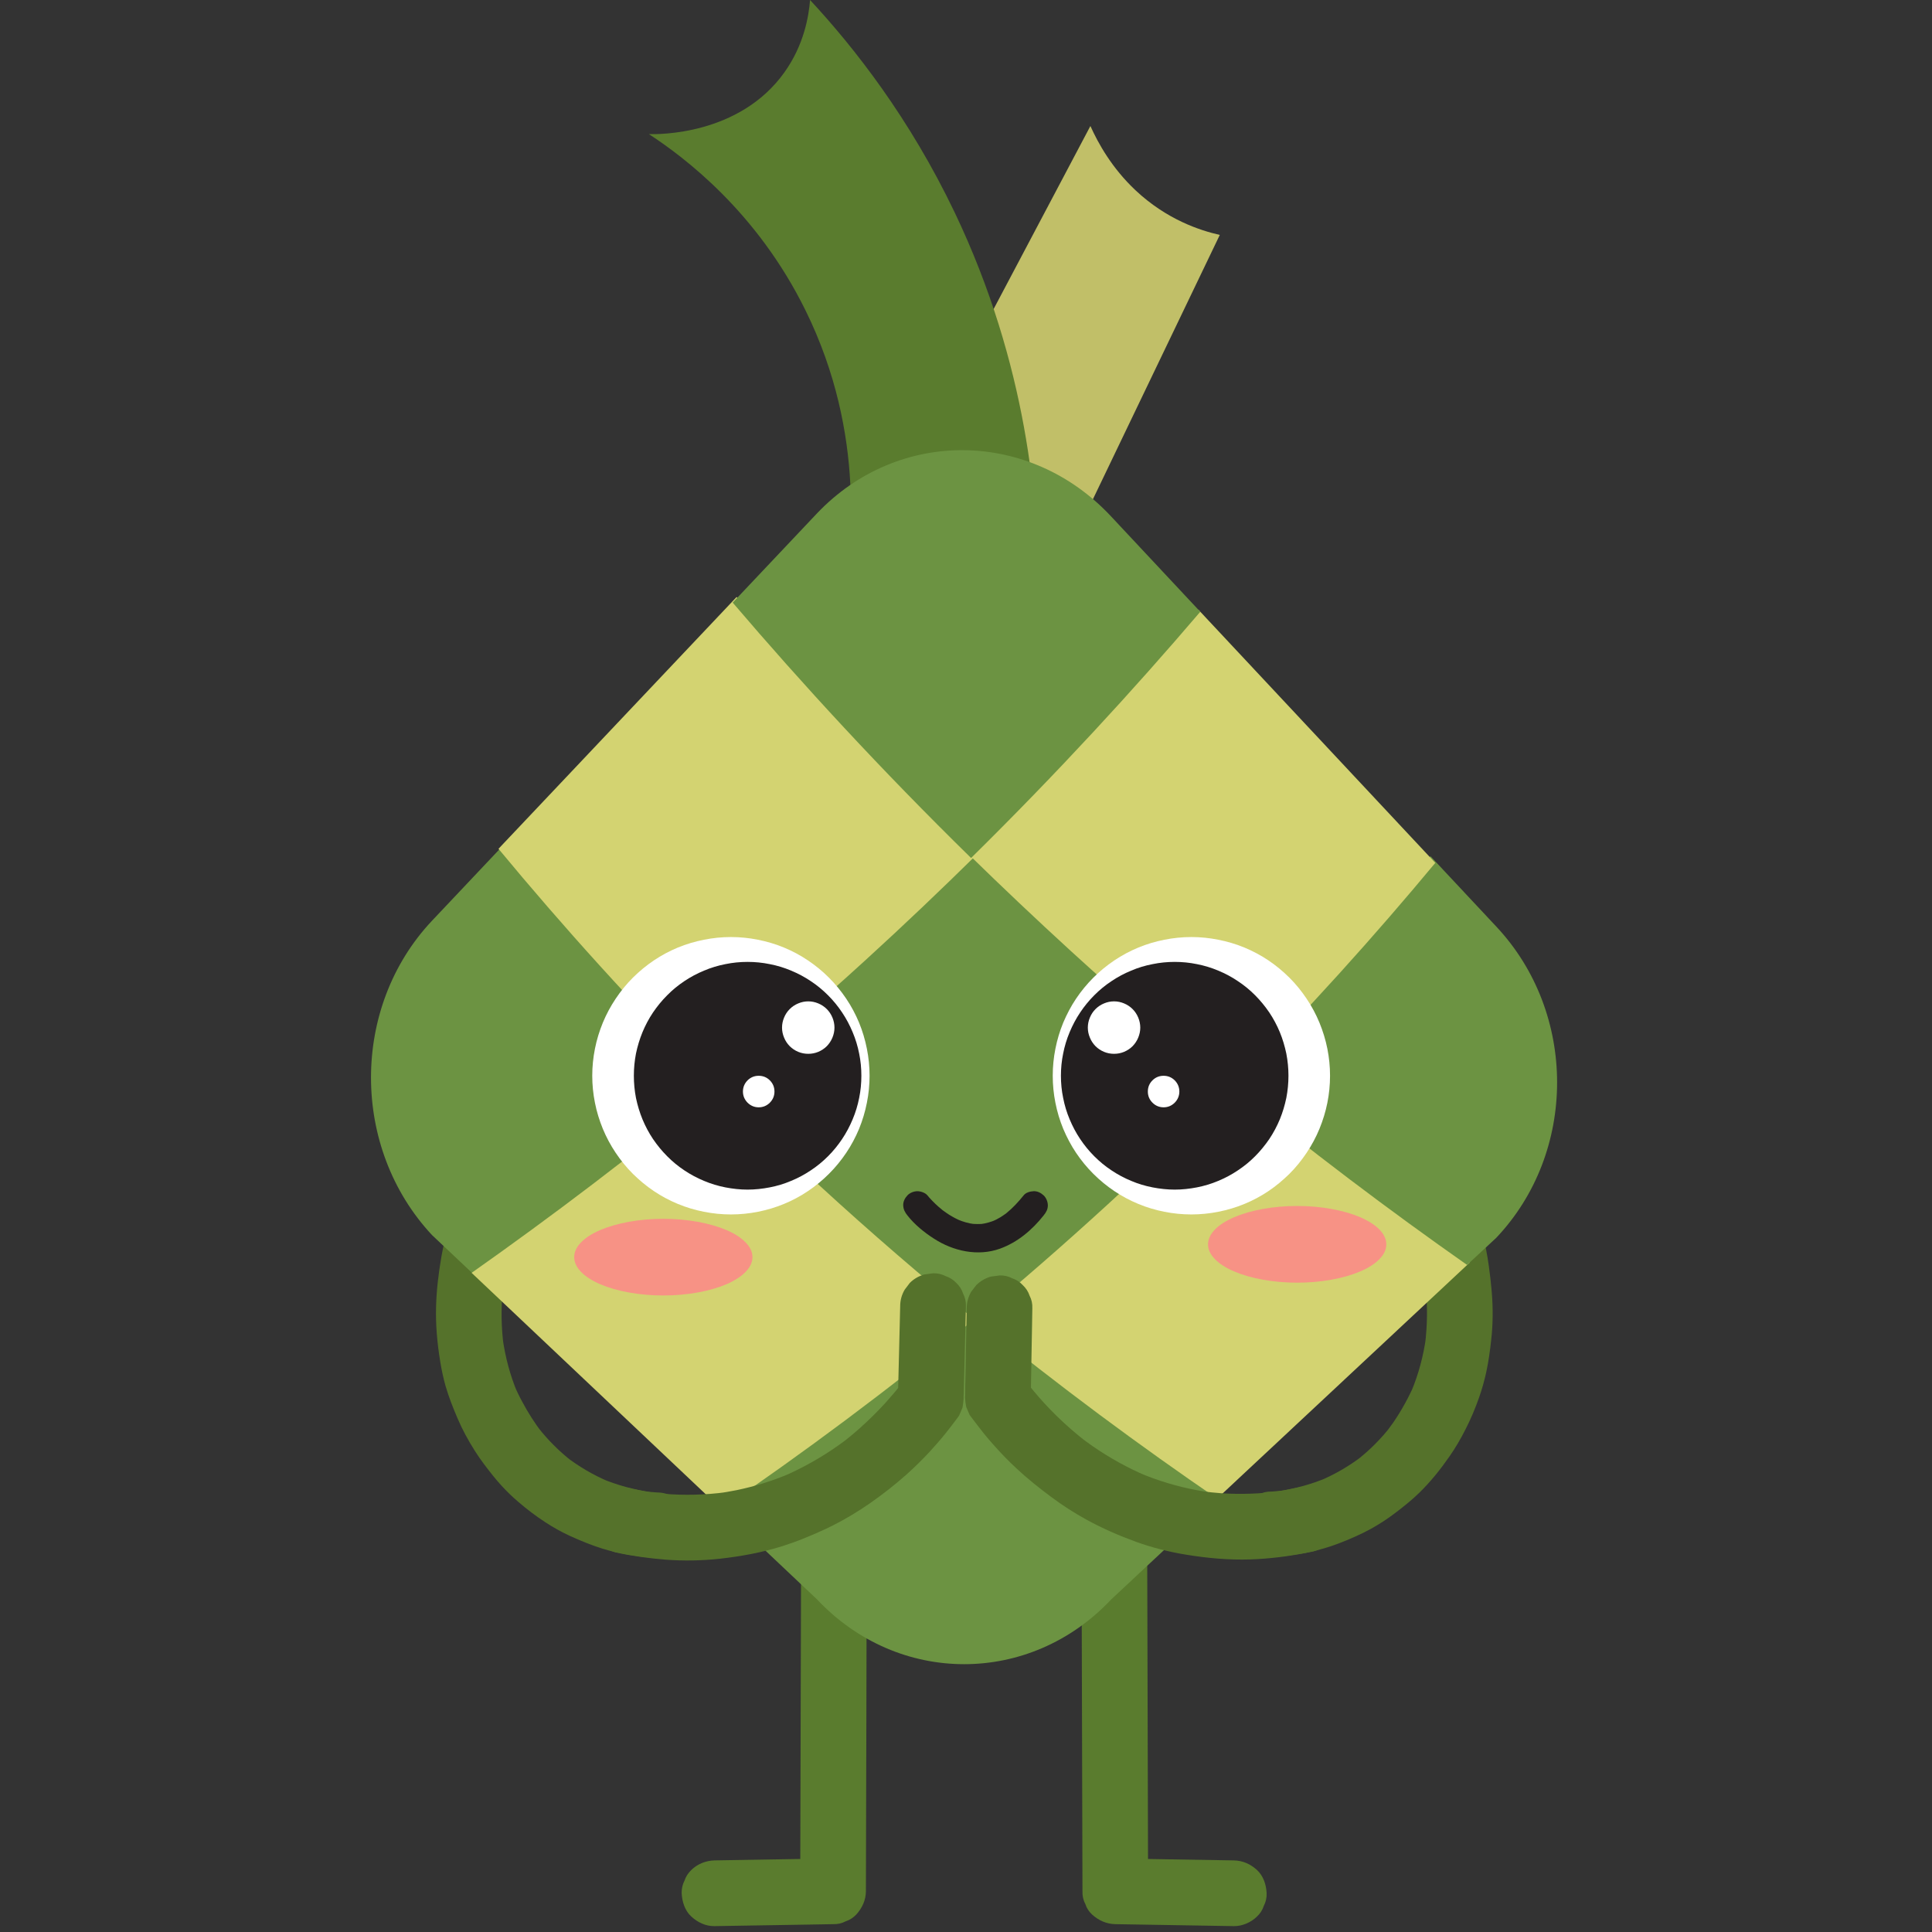 <svg xmlns="http://www.w3.org/2000/svg" xmlns:xlink="http://www.w3.org/1999/xlink" width="113" zoomAndPan="magnify" viewBox="0 0 84.75 84.75" height="113" preserveAspectRatio="xMidYMid meet" version="1.0"><rect x="0" y="0" width="84.75" height="84.75" fill="#333333" stroke="none"/><defs><clipPath id="c4b42e455b"><path d="M 47 62 L 56 62 L 56 84.5 L 47 84.5 Z M 47 62 " clip-rule="nonzero"/></clipPath><clipPath id="7061855136"><path d="M 29 62 L 39 62 L 39 84.5 L 29 84.5 Z M 29 62 " clip-rule="nonzero"/></clipPath></defs><path fill="#55722b" d="M 19.902 53.066 C 19.812 53.316 19.73 53.57 19.656 53.828 C 19.531 54.27 19.434 54.719 19.355 55.172 C 19.234 55.879 19.148 56.594 19.129 57.309 C 19.105 58.117 19.18 58.918 19.309 59.715 C 19.367 60.078 19.445 60.438 19.543 60.793 C 19.684 61.277 19.867 61.742 20.066 62.207 C 20.277 62.707 20.539 63.184 20.828 63.641 C 20.957 63.844 21.094 64.043 21.238 64.234 C 21.484 64.559 21.734 64.883 22.012 65.184 C 22.238 65.43 22.48 65.664 22.738 65.883 C 23.109 66.203 23.504 66.504 23.918 66.773 C 24.27 67.004 24.641 67.211 25.027 67.387 C 25.477 67.59 25.941 67.781 26.414 67.93 C 27.098 68.141 27.801 68.254 28.512 68.328 C 28.613 68.336 28.715 68.344 28.816 68.352 C 29.016 68.359 29.199 68.316 29.371 68.227 C 29.551 68.168 29.703 68.07 29.836 67.93 C 29.977 67.801 30.074 67.645 30.133 67.465 C 30.223 67.293 30.266 67.109 30.258 66.91 C 30.238 66.781 30.223 66.656 30.207 66.527 C 30.137 66.281 30.016 66.07 29.836 65.891 C 29.738 65.816 29.641 65.742 29.543 65.664 C 29.32 65.535 29.078 65.469 28.816 65.469 C 28.617 65.457 28.414 65.434 28.215 65.41 C 28.344 65.426 28.469 65.441 28.598 65.461 C 27.832 65.355 27.078 65.152 26.367 64.852 C 26.48 64.898 26.598 64.949 26.711 64.996 C 26.035 64.711 25.395 64.336 24.812 63.887 C 24.91 63.965 25.008 64.039 25.105 64.113 C 24.531 63.668 24.012 63.148 23.566 62.57 C 23.641 62.668 23.715 62.766 23.789 62.863 C 23.457 62.43 23.164 61.969 22.91 61.492 C 22.773 61.242 22.652 60.988 22.543 60.73 C 22.594 60.844 22.641 60.957 22.688 61.074 C 22.371 60.312 22.16 59.512 22.047 58.691 C 22.062 58.82 22.082 58.949 22.098 59.074 C 21.988 58.266 21.977 57.445 22.047 56.629 C 22.062 56.426 22.086 56.219 22.113 56.016 C 22.098 56.141 22.078 56.27 22.062 56.398 C 22.168 55.629 22.336 54.867 22.578 54.133 C 22.609 54.031 22.645 53.93 22.68 53.832 C 22.738 53.641 22.746 53.449 22.703 53.258 C 22.695 53.066 22.641 52.887 22.535 52.723 C 22.441 52.555 22.32 52.418 22.164 52.316 C 22.023 52.188 21.859 52.102 21.672 52.059 C 21.547 52.043 21.418 52.023 21.289 52.008 C 21.031 52.008 20.789 52.074 20.562 52.203 C 20.465 52.277 20.367 52.355 20.27 52.43 C 20.094 52.609 19.969 52.82 19.902 53.066 Z M 19.902 53.066 " fill-opacity="1" fill-rule="nonzero"/><path fill="#55722b" d="M 61.922 53.793 C 62.129 54.367 62.289 54.961 62.406 55.562 C 62.457 55.828 62.504 56.094 62.539 56.359 C 62.523 56.23 62.504 56.102 62.488 55.977 C 62.59 56.746 62.625 57.527 62.574 58.305 C 62.559 58.551 62.535 58.793 62.504 59.035 C 62.52 58.91 62.535 58.781 62.555 58.652 C 62.441 59.473 62.23 60.273 61.91 61.035 C 61.961 60.918 62.008 60.805 62.059 60.691 C 61.805 61.285 61.488 61.855 61.125 62.391 C 61.023 62.535 60.918 62.68 60.809 62.824 C 60.887 62.727 60.961 62.629 61.035 62.531 C 60.59 63.109 60.07 63.629 59.496 64.074 C 59.594 64 59.691 63.926 59.789 63.848 C 59.207 64.297 58.566 64.672 57.891 64.957 C 58.004 64.91 58.121 64.859 58.234 64.812 C 57.523 65.113 56.77 65.316 56.004 65.422 C 56.133 65.402 56.258 65.387 56.387 65.371 C 56.188 65.395 55.984 65.418 55.785 65.43 C 55.586 65.422 55.402 65.465 55.23 65.555 C 55.051 65.613 54.898 65.711 54.766 65.852 C 54.625 65.984 54.527 66.137 54.469 66.316 C 54.379 66.488 54.336 66.672 54.344 66.871 C 54.363 67 54.379 67.125 54.395 67.254 C 54.465 67.5 54.586 67.711 54.766 67.891 C 54.863 67.965 54.961 68.043 55.059 68.117 C 55.281 68.246 55.523 68.312 55.785 68.312 C 56.137 68.289 56.484 68.242 56.832 68.191 C 57.125 68.152 57.418 68.094 57.703 68.023 C 58.047 67.938 58.387 67.832 58.719 67.707 C 59.207 67.52 59.691 67.309 60.148 67.059 C 60.504 66.859 60.844 66.641 61.168 66.395 C 61.547 66.109 61.918 65.816 62.258 65.484 C 62.754 65 63.195 64.449 63.59 63.879 C 63.848 63.508 64.078 63.113 64.281 62.711 C 64.516 62.254 64.719 61.773 64.887 61.289 C 65.012 60.934 65.113 60.57 65.195 60.199 C 65.297 59.73 65.363 59.25 65.414 58.773 C 65.453 58.434 65.473 58.09 65.477 57.75 C 65.488 57.004 65.41 56.27 65.309 55.531 C 65.242 55.039 65.145 54.551 65.02 54.07 C 64.941 53.762 64.848 53.453 64.746 53.152 C 64.73 53.109 64.715 53.066 64.699 53.027 C 64.656 52.84 64.57 52.676 64.441 52.535 C 64.34 52.379 64.207 52.254 64.039 52.164 C 63.875 52.059 63.695 52 63.504 51.992 C 63.312 51.949 63.121 51.957 62.93 52.02 C 62.812 52.066 62.699 52.117 62.586 52.164 C 62.367 52.293 62.195 52.465 62.066 52.68 C 62.02 52.797 61.973 52.91 61.922 53.027 C 61.855 53.281 61.855 53.535 61.922 53.793 Z M 61.922 53.793 " fill-opacity="1" fill-rule="nonzero"/><path fill="#c1bf68" d="M 43.48 31.195 L 36.277 27.383 L 47.832 5.527 C 48.176 6.293 48.777 7.375 49.812 8.348 C 51.184 9.637 52.652 10.113 53.508 10.305 C 50.164 17.27 46.824 24.23 43.48 31.195 Z M 43.48 31.195 " fill-opacity="1" fill-rule="nonzero"/><path fill="#5a7c2e" d="M 45.539 25.781 C 42.688 25.848 39.84 25.914 36.988 25.98 C 37.312 24.25 38.047 19.121 35.336 13.617 C 33.203 9.281 30.004 6.887 28.465 5.883 C 28.828 5.895 32.43 5.953 34.41 3.172 C 35.27 1.969 35.477 0.715 35.535 0 C 37.488 2.105 39.902 5.184 41.879 9.32 C 45.086 16.035 45.551 22.203 45.539 25.781 Z M 45.539 25.781 " fill-opacity="1" fill-rule="nonzero"/><g clip-path="url(#c4b42e455b)"><path fill="#5a7c2e" d="M 47.434 64.027 C 47.441 66.496 47.445 68.969 47.453 71.441 C 47.461 73.898 47.465 76.359 47.473 78.816 C 47.477 80.199 47.48 81.582 47.484 82.965 C 47.477 83.16 47.516 83.348 47.609 83.52 C 47.664 83.699 47.766 83.852 47.906 83.984 C 48.191 84.242 48.531 84.398 48.926 84.406 C 50.27 84.426 51.617 84.449 52.965 84.473 C 53.352 84.48 53.734 84.484 54.121 84.492 C 54.488 84.5 54.883 84.328 55.141 84.07 C 55.281 83.941 55.379 83.785 55.438 83.605 C 55.527 83.434 55.57 83.25 55.562 83.051 C 55.547 82.68 55.422 82.293 55.141 82.031 C 54.855 81.77 54.516 81.617 54.121 81.609 C 52.773 81.586 51.43 81.562 50.082 81.543 C 49.695 81.535 49.309 81.527 48.926 81.523 C 49.406 82.004 49.887 82.484 50.363 82.965 C 50.359 80.492 50.352 78.02 50.344 75.547 C 50.34 73.09 50.332 70.629 50.324 68.172 C 50.324 66.789 50.32 65.406 50.316 64.027 C 50.312 63.656 50.156 63.27 49.895 63.008 C 49.762 62.867 49.609 62.766 49.43 62.707 C 49.258 62.617 49.074 62.578 48.875 62.582 C 48.5 62.602 48.117 62.723 47.855 63.008 C 47.598 63.289 47.434 63.637 47.434 64.027 Z M 47.434 64.027 " fill-opacity="1" fill-rule="nonzero"/></g><g clip-path="url(#7061855136)"><path fill="#5a7c2e" d="M 35.152 64.027 C 35.145 66.496 35.137 68.969 35.133 71.441 C 35.125 73.898 35.117 76.359 35.113 78.816 C 35.109 80.199 35.105 81.582 35.102 82.965 C 35.582 82.484 36.062 82.004 36.543 81.523 C 35.195 81.543 33.848 81.566 32.5 81.59 C 32.117 81.598 31.73 81.602 31.344 81.609 C 30.973 81.617 30.59 81.766 30.324 82.031 C 30.188 82.164 30.086 82.316 30.027 82.496 C 29.938 82.668 29.898 82.852 29.902 83.051 C 29.922 83.426 30.043 83.812 30.324 84.07 C 30.605 84.328 30.957 84.5 31.344 84.492 C 32.691 84.469 34.039 84.449 35.387 84.426 C 35.77 84.418 36.156 84.41 36.543 84.406 C 36.738 84.414 36.926 84.371 37.098 84.281 C 37.277 84.223 37.43 84.121 37.562 83.984 C 37.82 83.699 37.98 83.355 37.984 82.965 C 37.988 80.492 37.996 78.02 38.004 75.547 C 38.008 73.09 38.016 70.629 38.02 68.172 C 38.023 66.789 38.027 65.406 38.031 64.027 C 38.035 63.656 37.871 63.266 37.609 63.008 C 37.48 62.867 37.324 62.766 37.148 62.707 C 36.977 62.617 36.789 62.578 36.59 62.582 C 36.219 62.602 35.832 62.723 35.574 63.008 C 35.312 63.289 35.152 63.633 35.152 64.027 Z M 35.152 64.027 " fill-opacity="1" fill-rule="nonzero"/></g><path fill="#6c9342" d="M 18.949 54.176 L 20.738 55.867 C 24.152 53.457 27.754 50.734 31.457 47.676 C 27.852 44.074 24.691 40.555 21.934 37.23 L 18.949 40.391 C 15.383 44.176 15.383 50.352 18.949 54.176 Z M 18.949 54.176 " fill-opacity="1" fill-rule="nonzero"/><path fill="#d3d371" d="M 42.535 57.707 C 46.293 60.773 49.934 63.445 53.352 65.773 L 64.477 55.379 C 61.109 53.012 57.562 50.348 53.914 47.352 C 52.586 48.691 51.195 50.043 49.738 51.402 C 47.312 53.664 44.902 55.762 42.535 57.707 Z M 42.535 57.707 " fill-opacity="1" fill-rule="nonzero"/><path fill="#d3d371" d="M 31.738 66.285 C 35.27 63.879 39.035 61.098 42.922 57.902 C 40.398 55.844 37.824 53.613 35.23 51.195 C 33.934 49.984 32.691 48.781 31.492 47.586 C 27.762 50.672 24.129 53.41 20.688 55.836 Z M 31.738 66.285 " fill-opacity="1" fill-rule="nonzero"/><path fill="#6c9342" d="M 42.797 57.824 C 38.926 61.008 35.168 63.781 31.641 66.191 L 35.836 70.156 C 39.402 73.949 45.18 73.949 48.742 70.164 L 53.441 65.773 C 50.07 63.469 46.488 60.832 42.797 57.824 Z M 42.797 57.824 " fill-opacity="1" fill-rule="nonzero"/><path fill="#6c9342" d="M 42.688 37.277 C 41.195 38.758 39.633 40.258 38 41.762 C 35.758 43.828 33.531 45.77 31.336 47.594 C 32.789 49.043 34.312 50.504 35.914 51.973 C 38.227 54.098 40.523 56.07 42.773 57.902 C 44.695 56.312 46.641 54.621 48.602 52.824 C 50.551 51.039 52.383 49.262 54.105 47.512 C 51.613 45.469 49.074 43.273 46.516 40.914 C 45.191 39.695 43.918 38.48 42.688 37.277 Z M 42.688 37.277 " fill-opacity="1" fill-rule="nonzero"/><path fill="#6c9342" d="M 65.633 40.641 L 62.75 37.559 C 60.129 40.711 57.145 44.039 53.766 47.441 C 57.426 50.449 60.984 53.121 64.355 55.488 L 65.633 54.301 C 69.195 50.543 69.195 44.434 65.633 40.641 Z M 65.633 40.641 " fill-opacity="1" fill-rule="nonzero"/><path fill="#d3d371" d="M 32.312 26.188 L 21.867 37.234 C 24.629 40.57 27.809 44.117 31.461 47.766 C 33.609 45.988 35.793 44.102 37.996 42.09 C 39.691 40.543 41.305 39.004 42.848 37.484 C 38.875 33.59 35.375 29.785 32.312 26.188 Z M 32.312 26.188 " fill-opacity="1" fill-rule="nonzero"/><path fill="#d3d371" d="M 62.961 37.852 L 52.566 26.742 C 49.629 30.18 46.301 33.805 42.535 37.52 C 43.957 38.91 45.438 40.312 46.98 41.723 C 49.332 43.871 51.664 45.879 53.953 47.762 C 57.359 44.336 60.348 40.996 62.961 37.852 Z M 62.961 37.852 " fill-opacity="1" fill-rule="nonzero"/><path fill="#6c9342" d="M 42.598 37.637 C 46.383 33.906 49.719 30.273 52.652 26.836 L 48.742 22.656 C 45.18 18.832 39.402 18.77 35.836 22.523 L 32.141 26.434 C 35.18 29.996 38.648 33.766 42.598 37.637 Z M 42.598 37.637 " fill-opacity="1" fill-rule="nonzero"/><path fill="#ffffff" d="M 38.145 47.188 C 38.145 47.59 38.105 47.984 38.027 48.375 C 37.949 48.77 37.836 49.148 37.684 49.52 C 37.531 49.887 37.344 50.238 37.121 50.57 C 36.898 50.902 36.645 51.211 36.363 51.492 C 36.082 51.773 35.773 52.027 35.441 52.25 C 35.109 52.473 34.762 52.66 34.391 52.812 C 34.023 52.965 33.641 53.078 33.25 53.156 C 32.859 53.234 32.465 53.273 32.062 53.273 C 31.664 53.273 31.27 53.234 30.879 53.156 C 30.484 53.078 30.105 52.965 29.734 52.812 C 29.367 52.66 29.016 52.473 28.684 52.25 C 28.352 52.027 28.047 51.773 27.762 51.492 C 27.48 51.211 27.23 50.902 27.008 50.57 C 26.785 50.238 26.598 49.887 26.445 49.52 C 26.293 49.148 26.176 48.77 26.098 48.375 C 26.02 47.984 25.98 47.59 25.98 47.188 C 25.98 46.789 26.02 46.395 26.098 46.004 C 26.176 45.609 26.293 45.23 26.445 44.859 C 26.598 44.492 26.785 44.141 27.008 43.809 C 27.23 43.477 27.48 43.168 27.762 42.887 C 28.047 42.605 28.352 42.352 28.684 42.129 C 29.016 41.906 29.367 41.719 29.734 41.566 C 30.105 41.414 30.484 41.301 30.879 41.223 C 31.27 41.145 31.664 41.105 32.062 41.105 C 32.465 41.105 32.859 41.145 33.25 41.223 C 33.641 41.301 34.023 41.414 34.391 41.566 C 34.762 41.719 35.109 41.906 35.441 42.129 C 35.773 42.352 36.082 42.605 36.363 42.887 C 36.645 43.168 36.898 43.477 37.121 43.809 C 37.344 44.141 37.531 44.492 37.684 44.859 C 37.836 45.23 37.949 45.609 38.027 46.004 C 38.105 46.395 38.145 46.789 38.145 47.188 Z M 38.145 47.188 " fill-opacity="1" fill-rule="nonzero"/><path fill="#231f20" d="M 37.785 47.188 C 37.785 47.516 37.754 47.844 37.688 48.164 C 37.625 48.484 37.531 48.797 37.402 49.102 C 37.277 49.402 37.125 49.691 36.941 49.965 C 36.762 50.234 36.555 50.488 36.324 50.719 C 36.09 50.953 35.84 51.16 35.566 51.34 C 35.293 51.523 35.008 51.676 34.703 51.801 C 34.402 51.93 34.09 52.023 33.766 52.086 C 33.445 52.148 33.121 52.184 32.793 52.184 C 32.465 52.184 32.141 52.148 31.82 52.086 C 31.5 52.023 31.188 51.93 30.883 51.801 C 30.582 51.676 30.293 51.523 30.02 51.34 C 29.75 51.16 29.496 50.953 29.266 50.719 C 29.035 50.488 28.828 50.234 28.645 49.965 C 28.461 49.691 28.309 49.402 28.184 49.102 C 28.059 48.797 27.965 48.484 27.898 48.164 C 27.836 47.844 27.805 47.516 27.805 47.188 C 27.805 46.863 27.836 46.535 27.898 46.215 C 27.965 45.895 28.059 45.582 28.184 45.277 C 28.309 44.977 28.461 44.688 28.645 44.414 C 28.828 44.145 29.035 43.891 29.266 43.66 C 29.496 43.426 29.75 43.219 30.02 43.039 C 30.293 42.855 30.582 42.703 30.883 42.578 C 31.188 42.449 31.5 42.355 31.82 42.293 C 32.141 42.227 32.465 42.195 32.793 42.195 C 33.121 42.195 33.445 42.227 33.766 42.293 C 34.09 42.355 34.402 42.449 34.703 42.578 C 35.008 42.703 35.293 42.855 35.566 43.039 C 35.84 43.219 36.09 43.426 36.324 43.66 C 36.555 43.891 36.762 44.145 36.941 44.414 C 37.125 44.688 37.277 44.977 37.402 45.277 C 37.531 45.582 37.625 45.895 37.688 46.215 C 37.754 46.535 37.785 46.863 37.785 47.188 Z M 37.785 47.188 " fill-opacity="1" fill-rule="nonzero"/><path fill="#ffffff" d="M 36.605 45.078 C 36.605 45.23 36.574 45.375 36.516 45.516 C 36.457 45.66 36.375 45.781 36.27 45.891 C 36.16 46 36.035 46.082 35.895 46.141 C 35.754 46.199 35.609 46.227 35.457 46.227 C 35.301 46.227 35.156 46.199 35.016 46.141 C 34.875 46.082 34.75 46 34.641 45.891 C 34.535 45.781 34.453 45.66 34.395 45.516 C 34.336 45.375 34.305 45.23 34.305 45.078 C 34.305 44.926 34.336 44.777 34.395 44.637 C 34.453 44.496 34.535 44.371 34.641 44.266 C 34.75 44.156 34.875 44.074 35.016 44.016 C 35.156 43.957 35.301 43.926 35.457 43.926 C 35.609 43.926 35.754 43.957 35.895 44.016 C 36.035 44.074 36.16 44.156 36.27 44.266 C 36.375 44.371 36.457 44.496 36.516 44.637 C 36.574 44.777 36.605 44.926 36.605 45.078 Z M 36.605 45.078 " fill-opacity="1" fill-rule="nonzero"/><path fill="#ffffff" d="M 33.973 47.883 C 33.973 48.07 33.906 48.234 33.77 48.371 C 33.637 48.504 33.473 48.574 33.281 48.574 C 33.09 48.574 32.93 48.504 32.793 48.371 C 32.66 48.234 32.59 48.07 32.59 47.883 C 32.59 47.691 32.66 47.527 32.793 47.391 C 32.93 47.258 33.09 47.191 33.281 47.191 C 33.473 47.191 33.637 47.258 33.77 47.391 C 33.906 47.527 33.973 47.691 33.973 47.883 Z M 33.973 47.883 " fill-opacity="1" fill-rule="nonzero"/><path fill="#ffffff" d="M 58.344 47.188 C 58.344 47.59 58.305 47.984 58.227 48.375 C 58.148 48.77 58.031 49.148 57.879 49.52 C 57.727 49.887 57.539 50.238 57.316 50.57 C 57.094 50.902 56.844 51.211 56.562 51.492 C 56.277 51.773 55.973 52.027 55.641 52.25 C 55.309 52.473 54.957 52.66 54.59 52.812 C 54.219 52.965 53.84 53.078 53.445 53.156 C 53.055 53.234 52.66 53.273 52.262 53.273 C 51.863 53.273 51.465 53.234 51.074 53.156 C 50.684 53.078 50.301 52.965 49.934 52.812 C 49.566 52.66 49.215 52.473 48.883 52.25 C 48.551 52.027 48.242 51.773 47.961 51.492 C 47.68 51.211 47.426 50.902 47.203 50.57 C 46.98 50.238 46.797 49.887 46.641 49.52 C 46.488 49.148 46.375 48.77 46.297 48.375 C 46.219 47.984 46.18 47.59 46.18 47.188 C 46.18 46.789 46.219 46.395 46.297 46.004 C 46.375 45.609 46.488 45.23 46.641 44.859 C 46.797 44.492 46.98 44.141 47.203 43.809 C 47.426 43.477 47.68 43.168 47.961 42.887 C 48.242 42.605 48.551 42.352 48.883 42.129 C 49.215 41.906 49.566 41.719 49.934 41.566 C 50.301 41.414 50.684 41.301 51.074 41.223 C 51.465 41.145 51.863 41.105 52.262 41.105 C 52.66 41.105 53.055 41.145 53.445 41.223 C 53.84 41.301 54.219 41.414 54.59 41.566 C 54.957 41.719 55.309 41.906 55.641 42.129 C 55.973 42.352 56.277 42.605 56.562 42.887 C 56.844 43.168 57.094 43.477 57.316 43.809 C 57.539 44.141 57.727 44.492 57.879 44.859 C 58.031 45.23 58.148 45.609 58.227 46.004 C 58.305 46.395 58.344 46.789 58.344 47.188 Z M 58.344 47.188 " fill-opacity="1" fill-rule="nonzero"/><path fill="#231f20" d="M 56.52 47.188 C 56.52 47.516 56.488 47.844 56.426 48.164 C 56.359 48.484 56.266 48.797 56.141 49.102 C 56.016 49.402 55.863 49.691 55.68 49.965 C 55.496 50.234 55.289 50.488 55.059 50.719 C 54.828 50.953 54.574 51.16 54.301 51.34 C 54.031 51.523 53.742 51.676 53.441 51.801 C 53.137 51.93 52.824 52.023 52.504 52.086 C 52.184 52.148 51.859 52.184 51.531 52.184 C 51.203 52.184 50.879 52.148 50.559 52.086 C 50.234 52.023 49.922 51.93 49.621 51.801 C 49.316 51.676 49.031 51.523 48.758 51.34 C 48.484 51.16 48.234 50.953 48 50.719 C 47.77 50.488 47.562 50.234 47.383 49.965 C 47.199 49.691 47.047 49.402 46.922 49.102 C 46.793 48.797 46.699 48.484 46.637 48.164 C 46.57 47.844 46.539 47.516 46.539 47.188 C 46.539 46.863 46.57 46.535 46.637 46.215 C 46.699 45.895 46.793 45.582 46.922 45.277 C 47.047 44.977 47.199 44.688 47.383 44.414 C 47.562 44.145 47.77 43.891 48 43.66 C 48.234 43.426 48.484 43.219 48.758 43.039 C 49.031 42.855 49.316 42.703 49.621 42.578 C 49.922 42.449 50.234 42.355 50.559 42.293 C 50.879 42.227 51.203 42.195 51.531 42.195 C 51.859 42.195 52.184 42.227 52.504 42.293 C 52.824 42.355 53.137 42.449 53.441 42.578 C 53.742 42.703 54.031 42.855 54.301 43.039 C 54.574 43.219 54.828 43.426 55.059 43.66 C 55.289 43.891 55.496 44.145 55.68 44.414 C 55.863 44.688 56.016 44.977 56.141 45.277 C 56.266 45.582 56.359 45.895 56.426 46.215 C 56.488 46.535 56.52 46.863 56.52 47.188 Z M 56.52 47.188 " fill-opacity="1" fill-rule="nonzero"/><path fill="#ffffff" d="M 50.02 45.078 C 50.02 45.23 49.988 45.375 49.93 45.516 C 49.871 45.66 49.789 45.781 49.684 45.891 C 49.574 46 49.449 46.082 49.309 46.141 C 49.168 46.199 49.023 46.227 48.871 46.227 C 48.715 46.227 48.57 46.199 48.43 46.141 C 48.289 46.082 48.164 46 48.055 45.891 C 47.949 45.781 47.867 45.66 47.809 45.516 C 47.75 45.375 47.719 45.23 47.719 45.078 C 47.719 44.926 47.75 44.777 47.809 44.637 C 47.867 44.496 47.949 44.371 48.055 44.266 C 48.164 44.156 48.289 44.074 48.43 44.016 C 48.57 43.957 48.715 43.926 48.871 43.926 C 49.023 43.926 49.168 43.957 49.309 44.016 C 49.449 44.074 49.574 44.156 49.684 44.266 C 49.789 44.371 49.871 44.496 49.93 44.637 C 49.988 44.777 50.02 44.926 50.02 45.078 Z M 50.02 45.078 " fill-opacity="1" fill-rule="nonzero"/><path fill="#ffffff" d="M 51.734 47.883 C 51.734 48.07 51.664 48.234 51.531 48.371 C 51.395 48.504 51.234 48.574 51.043 48.574 C 50.852 48.574 50.688 48.504 50.555 48.371 C 50.418 48.234 50.352 48.07 50.352 47.883 C 50.352 47.691 50.418 47.527 50.555 47.391 C 50.688 47.258 50.852 47.191 51.043 47.191 C 51.234 47.191 51.395 47.258 51.531 47.391 C 51.664 47.527 51.734 47.691 51.734 47.883 Z M 51.734 47.883 " fill-opacity="1" fill-rule="nonzero"/><path fill="#231f20" d="M 39.805 53.316 C 40.117 53.715 40.539 54.059 40.965 54.332 C 41.812 54.883 42.895 55.125 43.871 54.773 C 44.641 54.492 45.273 53.957 45.781 53.316 C 45.887 53.184 45.965 53.055 45.965 52.875 C 45.965 52.723 45.895 52.543 45.781 52.438 C 45.664 52.328 45.508 52.246 45.34 52.254 C 45.188 52.262 45 52.309 44.902 52.438 C 44.676 52.719 44.43 52.988 44.148 53.215 C 44.109 53.246 44 53.312 44.16 53.207 C 44.125 53.23 44.094 53.258 44.059 53.281 C 44.004 53.32 43.945 53.359 43.887 53.395 C 43.766 53.469 43.641 53.531 43.512 53.586 C 43.562 53.566 43.613 53.543 43.66 53.523 C 43.461 53.605 43.254 53.664 43.035 53.695 C 43.094 53.688 43.148 53.68 43.203 53.676 C 42.992 53.703 42.777 53.699 42.566 53.676 C 42.621 53.68 42.676 53.688 42.73 53.695 C 42.484 53.664 42.242 53.594 42.012 53.496 C 42.062 53.516 42.109 53.539 42.16 53.559 C 41.98 53.484 41.805 53.391 41.641 53.289 C 41.562 53.238 41.488 53.188 41.414 53.133 C 41.379 53.109 41.344 53.082 41.309 53.059 C 41.262 53.023 41.422 53.145 41.402 53.129 C 41.391 53.121 41.383 53.113 41.375 53.105 C 41.355 53.094 41.336 53.078 41.32 53.062 C 41.125 52.906 40.941 52.73 40.773 52.543 C 40.742 52.508 40.711 52.473 40.684 52.438 C 40.59 52.32 40.383 52.254 40.242 52.254 C 40.09 52.254 39.91 52.324 39.805 52.438 C 39.695 52.555 39.613 52.711 39.621 52.879 C 39.629 53.051 39.695 53.18 39.805 53.316 Z M 39.805 53.316 " fill-opacity="1" fill-rule="nonzero"/><path fill="#f79285" d="M 33.008 55.145 C 33.008 55.367 32.91 55.582 32.711 55.789 C 32.512 55.996 32.23 56.176 31.863 56.336 C 31.496 56.492 31.074 56.613 30.594 56.699 C 30.113 56.785 29.617 56.828 29.098 56.828 C 28.578 56.828 28.078 56.785 27.602 56.699 C 27.121 56.613 26.699 56.492 26.332 56.336 C 25.965 56.176 25.684 55.996 25.484 55.789 C 25.285 55.582 25.188 55.367 25.188 55.145 C 25.188 54.922 25.285 54.707 25.484 54.504 C 25.684 54.297 25.965 54.113 26.332 53.957 C 26.699 53.801 27.121 53.68 27.602 53.594 C 28.078 53.508 28.578 53.465 29.098 53.465 C 29.617 53.465 30.113 53.508 30.594 53.594 C 31.074 53.68 31.496 53.801 31.863 53.957 C 32.23 54.113 32.512 54.297 32.711 54.504 C 32.91 54.707 33.008 54.922 33.008 55.145 Z M 33.008 55.145 " fill-opacity="1" fill-rule="nonzero"/><path fill="#f79285" d="M 60.812 54.586 C 60.812 54.809 60.715 55.023 60.516 55.227 C 60.316 55.434 60.035 55.617 59.668 55.773 C 59.301 55.93 58.879 56.051 58.398 56.137 C 57.922 56.223 57.422 56.266 56.902 56.266 C 56.383 56.266 55.887 56.223 55.406 56.137 C 54.926 56.051 54.504 55.93 54.137 55.773 C 53.77 55.617 53.488 55.434 53.289 55.227 C 53.09 55.023 52.992 54.809 52.992 54.586 C 52.992 54.363 53.09 54.148 53.289 53.941 C 53.488 53.734 53.77 53.555 54.137 53.395 C 54.504 53.238 54.926 53.117 55.406 53.031 C 55.887 52.945 56.383 52.902 56.902 52.902 C 57.422 52.902 57.922 52.945 58.398 53.031 C 58.879 53.117 59.301 53.238 59.668 53.395 C 60.035 53.555 60.316 53.734 60.516 53.941 C 60.715 54.148 60.812 54.363 60.812 54.586 Z M 60.812 54.586 " fill-opacity="1" fill-rule="nonzero"/><path fill="#55722b" d="M 26.984 68.094 C 27.715 68.254 28.465 68.359 29.215 68.418 C 30.004 68.477 30.801 68.461 31.59 68.375 C 32.512 68.27 33.422 68.105 34.309 67.828 C 34.648 67.719 34.98 67.602 35.309 67.465 C 35.727 67.293 36.145 67.113 36.547 66.91 C 37.109 66.625 37.652 66.297 38.168 65.938 C 38.723 65.551 39.258 65.133 39.762 64.684 C 40.117 64.367 40.457 64.031 40.781 63.684 C 41.031 63.41 41.273 63.133 41.504 62.844 C 41.664 62.641 41.82 62.441 41.973 62.234 C 42.004 62.191 42.039 62.148 42.07 62.102 C 42.074 62.098 42.215 61.762 42.219 61.754 C 42.238 61.68 42.266 61.434 42.27 61.359 C 42.27 61.332 42.27 61.305 42.27 61.277 C 42.273 61.219 42.273 61.16 42.277 61.102 C 42.277 60.984 42.281 60.867 42.285 60.75 C 42.309 59.824 42.332 58.898 42.355 57.973 C 42.359 57.746 42.363 57.523 42.371 57.297 C 42.379 57.098 42.336 56.914 42.246 56.742 C 42.188 56.562 42.09 56.41 41.949 56.277 C 41.816 56.137 41.664 56.039 41.484 55.98 C 41.312 55.891 41.129 55.848 40.93 55.855 C 40.801 55.871 40.676 55.891 40.547 55.906 C 40.301 55.977 40.09 56.098 39.91 56.277 C 39.836 56.375 39.762 56.473 39.688 56.57 C 39.555 56.793 39.488 57.039 39.488 57.297 C 39.461 58.355 39.438 59.41 39.41 60.469 C 39.402 60.77 39.395 61.07 39.387 61.371 C 39.453 61.129 39.52 60.887 39.586 60.645 C 39.512 60.742 39.438 60.84 39.363 60.938 C 39.438 60.84 39.512 60.746 39.59 60.648 C 39.352 60.953 39.105 61.246 38.848 61.531 C 38.496 61.914 38.129 62.281 37.738 62.629 C 37.488 62.855 37.227 63.07 36.957 63.281 C 37.055 63.203 37.152 63.129 37.25 63.055 C 36.555 63.59 35.809 64.062 35.023 64.453 C 34.785 64.574 34.539 64.688 34.289 64.793 C 34.406 64.742 34.52 64.695 34.633 64.645 C 33.887 64.961 33.109 65.203 32.316 65.367 C 32.035 65.422 31.754 65.473 31.473 65.508 C 31.602 65.492 31.73 65.477 31.855 65.457 C 30.949 65.578 30.031 65.602 29.117 65.527 C 28.898 65.508 28.676 65.484 28.457 65.453 C 28.586 65.473 28.711 65.488 28.84 65.504 C 28.473 65.457 28.109 65.391 27.75 65.312 C 27.559 65.254 27.367 65.242 27.176 65.285 C 26.984 65.297 26.805 65.352 26.641 65.457 C 26.473 65.547 26.336 65.672 26.234 65.828 C 26.109 65.969 26.023 66.133 25.977 66.32 C 25.961 66.445 25.941 66.574 25.926 66.703 C 25.926 66.961 25.992 67.207 26.121 67.43 C 26.199 67.527 26.273 67.625 26.348 67.723 C 26.527 67.898 26.738 68.023 26.984 68.094 Z M 26.984 68.094 " fill-opacity="1" fill-rule="nonzero"/><path fill="#55722b" d="M 56.852 65.273 C 56.496 65.352 56.133 65.414 55.773 65.465 C 55.898 65.449 56.027 65.43 56.156 65.414 C 55.305 65.527 54.441 65.559 53.582 65.504 C 53.301 65.484 53.02 65.453 52.738 65.418 C 52.867 65.434 52.992 65.453 53.121 65.469 C 52.258 65.352 51.406 65.145 50.586 64.848 C 50.379 64.773 50.172 64.691 49.965 64.605 C 50.082 64.652 50.195 64.703 50.309 64.75 C 49.469 64.395 48.668 63.949 47.918 63.43 C 47.723 63.293 47.531 63.152 47.344 63.008 C 47.441 63.082 47.539 63.16 47.637 63.234 C 47.18 62.879 46.742 62.496 46.328 62.09 C 45.996 61.762 45.68 61.422 45.383 61.066 C 45.254 60.914 45.133 60.762 45.012 60.605 C 45.086 60.703 45.16 60.801 45.234 60.898 C 45.16 60.801 45.09 60.703 45.016 60.605 C 45.082 60.848 45.148 61.09 45.215 61.332 C 45.234 60.309 45.25 59.285 45.27 58.262 C 45.277 57.973 45.281 57.684 45.285 57.391 C 45.293 57.191 45.254 57.008 45.164 56.836 C 45.105 56.656 45.004 56.504 44.863 56.371 C 44.734 56.23 44.578 56.133 44.402 56.074 C 44.23 55.984 44.043 55.941 43.848 55.949 C 43.719 55.969 43.59 55.984 43.465 56 C 43.219 56.07 43.008 56.195 42.828 56.371 C 42.754 56.469 42.676 56.566 42.602 56.664 C 42.473 56.891 42.406 57.133 42.406 57.391 C 42.387 58.312 42.371 59.234 42.355 60.152 C 42.352 60.387 42.344 60.617 42.34 60.852 C 42.34 60.965 42.336 61.082 42.336 61.199 C 42.336 61.227 42.332 61.254 42.332 61.281 C 42.332 61.293 42.332 61.305 42.332 61.32 C 42.332 61.387 42.367 61.648 42.383 61.715 C 42.387 61.723 42.527 62.059 42.531 62.062 C 42.531 62.066 42.535 62.066 42.535 62.07 C 42.539 62.074 42.543 62.082 42.547 62.086 C 42.691 62.281 42.84 62.473 42.988 62.664 C 43.195 62.934 43.414 63.195 43.645 63.449 C 43.945 63.789 44.266 64.113 44.598 64.422 C 45.078 64.871 45.594 65.281 46.121 65.672 C 46.613 66.039 47.129 66.371 47.664 66.664 C 48.355 67.043 49.086 67.363 49.832 67.633 C 50.547 67.891 51.285 68.078 52.035 68.199 C 52.969 68.352 53.914 68.438 54.863 68.406 C 55.652 68.379 56.445 68.281 57.223 68.133 C 57.355 68.109 57.484 68.082 57.617 68.055 C 57.805 68.008 57.969 67.922 58.105 67.793 C 58.266 67.691 58.387 67.559 58.477 67.391 C 58.582 67.227 58.641 67.047 58.648 66.855 C 58.691 66.664 58.684 66.473 58.625 66.281 C 58.574 66.164 58.527 66.051 58.477 65.934 C 58.352 65.719 58.176 65.547 57.961 65.418 C 57.848 65.371 57.73 65.32 57.617 65.273 C 57.363 65.203 57.105 65.203 56.852 65.273 Z M 56.852 65.273 " fill-opacity="1" fill-rule="nonzero"/></svg>